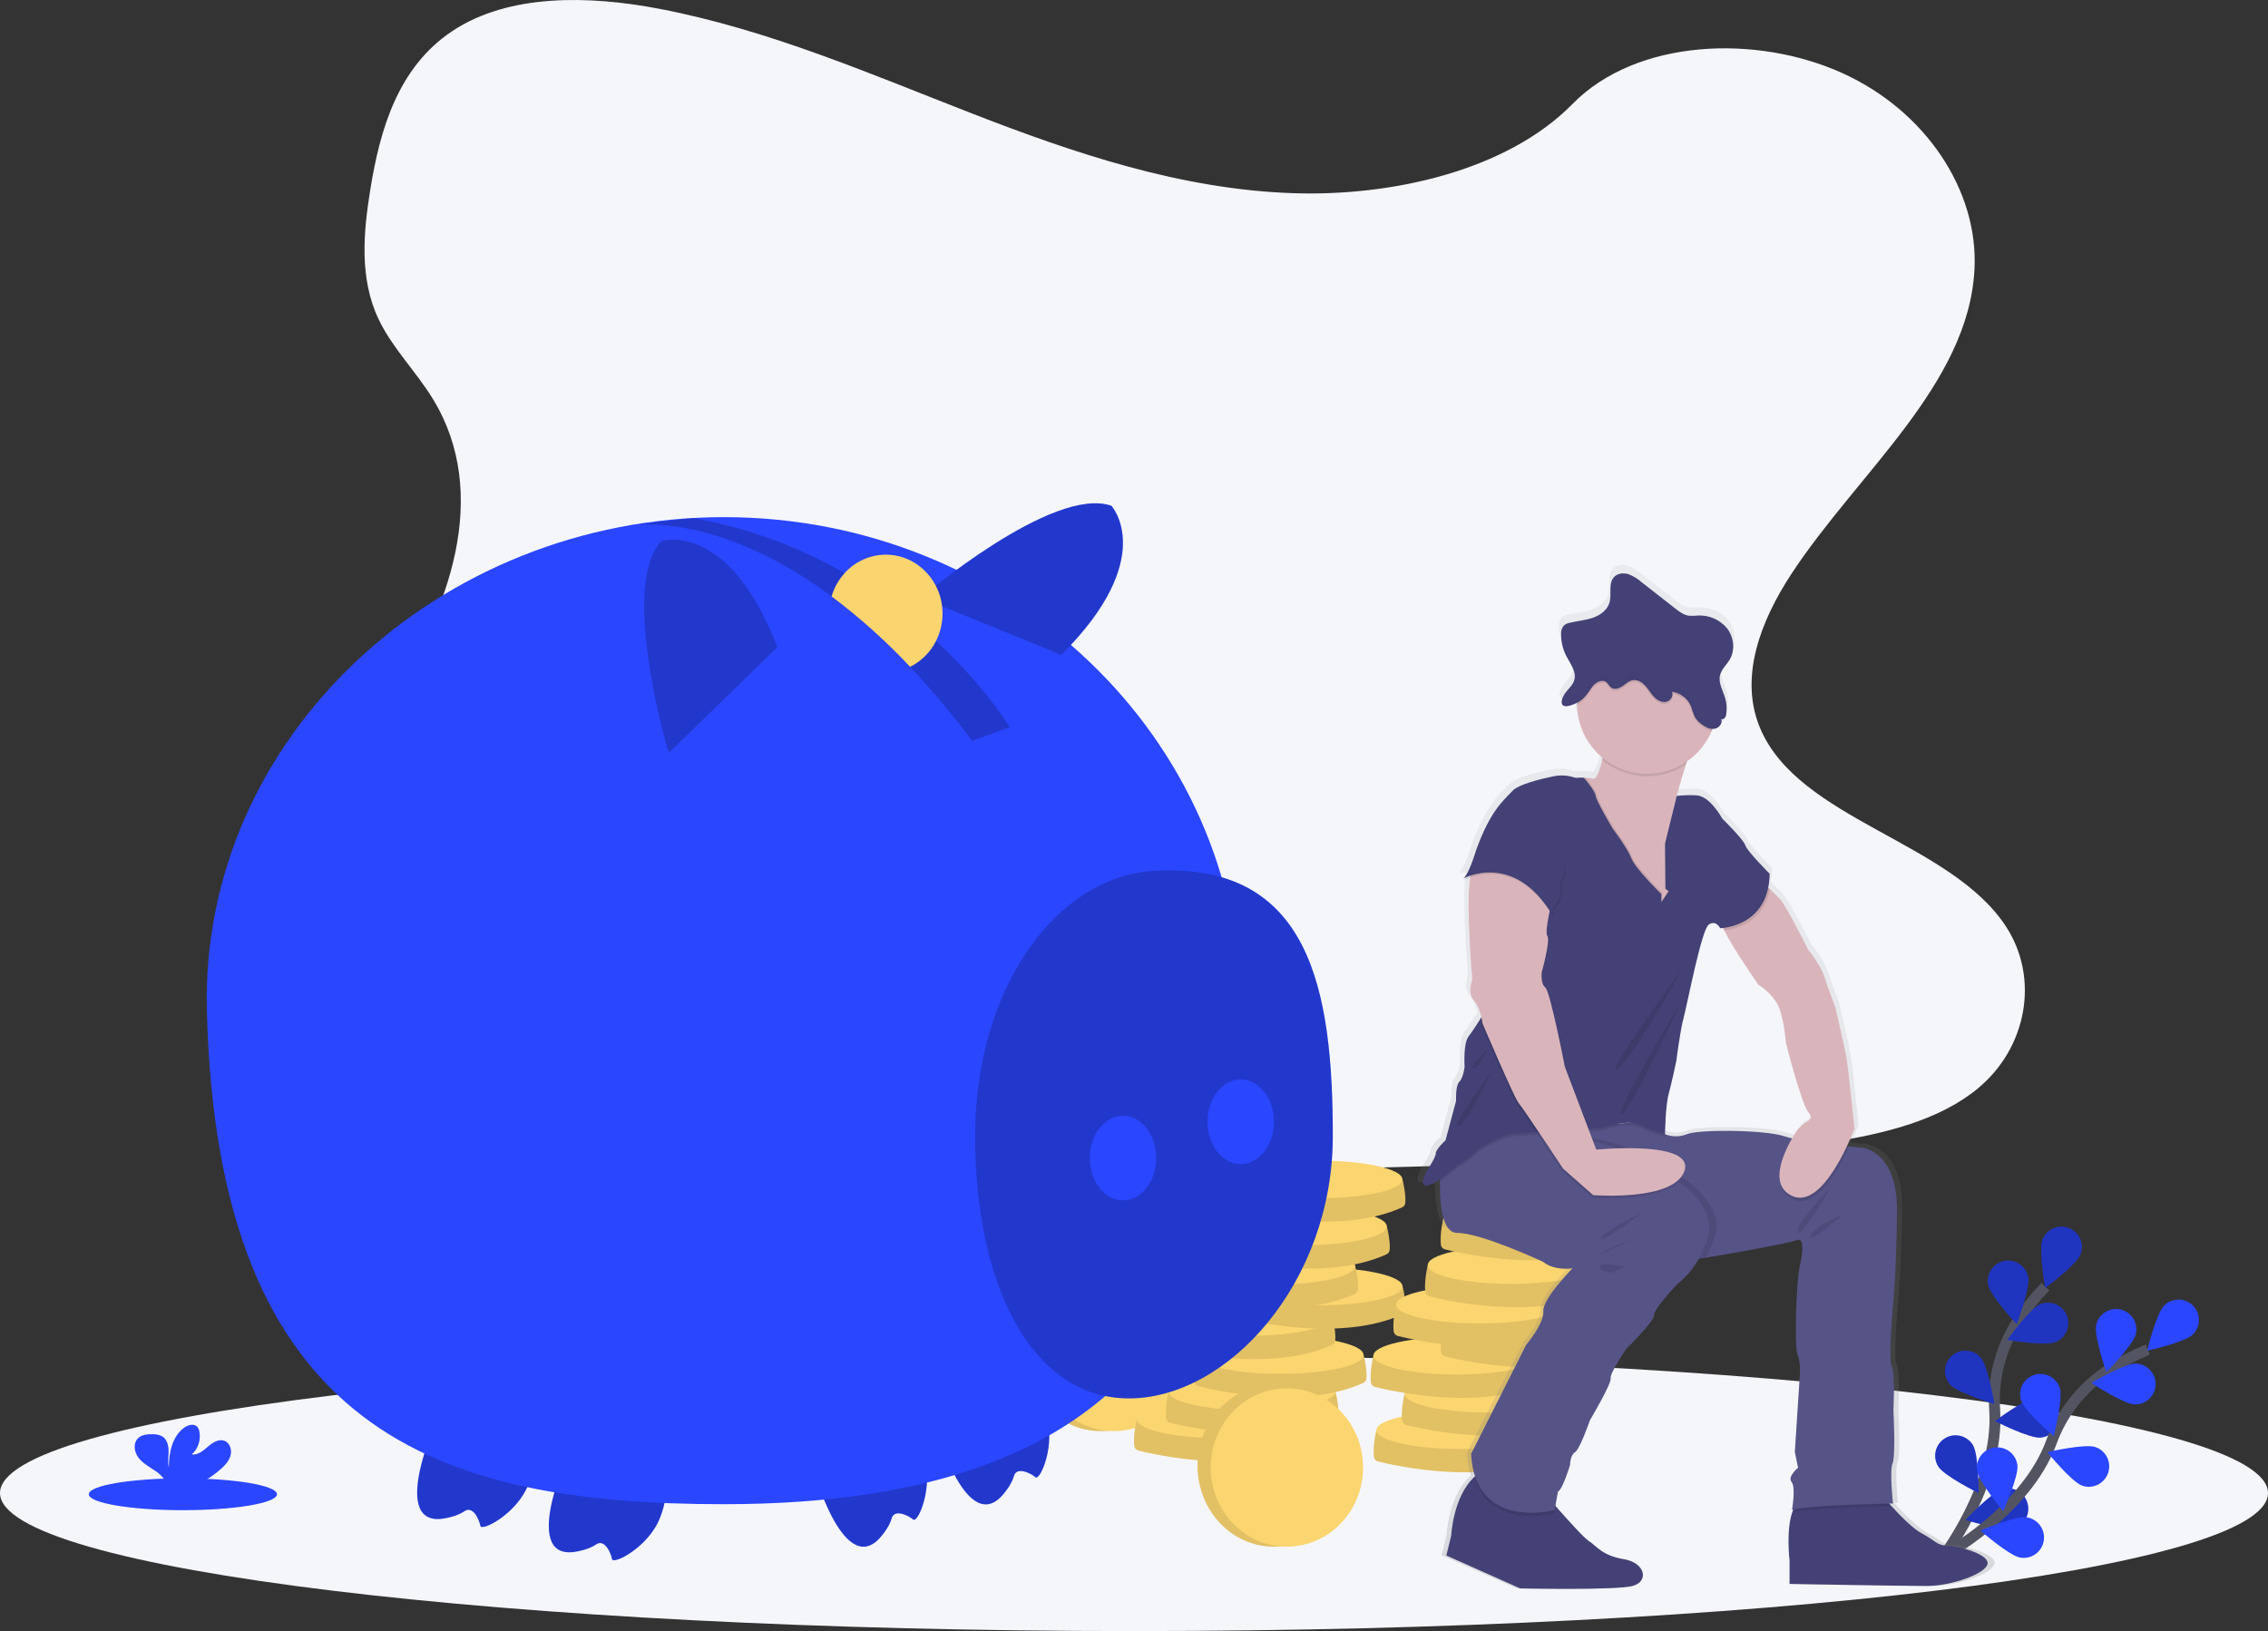 <svg width="310" height="223" viewBox="0 0 310 223" fill="none" xmlns="http://www.w3.org/2000/svg">
<rect x="0" y="0" width="310" height="223" fill="#333333" stroke="none"/>
<path d="M155 222.962C240.604 222.962 310 214.514 310 204.092C310 193.67 240.604 185.222 155 185.222C69.396 185.222 0 193.67 0 204.092C0 214.514 69.396 222.962 155 222.962Z" fill="#F5F6FA"/>
<path d="M265.215 213.341C265.215 213.341 273.299 203.038 272.646 192.816C272.344 188.53 273.439 184.262 275.765 180.652C276.883 178.947 278.154 177.348 279.564 175.875" stroke="#535461" stroke-width="1.493"/>
<path d="M279.19 169.431C278.62 170.862 279.554 176.045 279.554 176.045C279.554 176.045 283.793 172.929 284.363 171.498C284.932 170.068 284.236 168.446 282.808 167.876C281.38 167.305 279.761 168.001 279.19 169.431Z" fill="#2A46FF"/>
<path d="M271.757 175.648C272.055 177.159 275.651 181.002 275.651 181.002C275.651 181.002 277.519 176.078 277.221 174.567C277.029 173.589 276.33 172.789 275.388 172.467C274.446 172.146 273.405 172.352 272.656 173.008C271.907 173.664 271.564 174.67 271.757 175.648Z" fill="#2A46FF"/>
<path d="M266.549 189.266C267.567 190.42 272.608 191.919 272.608 191.919C272.608 191.919 271.74 186.725 270.721 185.571C270.062 184.824 269.055 184.486 268.08 184.685C267.105 184.883 266.309 185.587 265.993 186.533C265.677 187.478 265.889 188.52 266.549 189.266Z" fill="#2A46FF"/>
<path d="M264.924 200.459C265.734 201.769 270.45 204.1 270.45 204.1C270.45 204.1 270.47 198.833 269.66 197.523C269.137 196.675 268.201 196.171 267.206 196.202C266.212 196.232 265.309 196.792 264.838 197.671C264.367 198.549 264.4 199.612 264.924 200.459Z" fill="#2A46FF"/>
<path d="M280.972 183.449C279.55 184.037 274.365 183.162 274.365 183.162C274.365 183.162 277.426 178.88 278.848 178.292C280.27 177.705 281.898 178.383 282.484 179.807C283.071 181.231 282.394 182.862 280.972 183.449Z" fill="#2A46FF"/>
<path d="M278.907 196.515C277.374 196.65 272.688 194.261 272.688 194.261C272.688 194.261 276.888 191.092 278.42 190.958C279.412 190.87 280.375 191.319 280.947 192.135C281.518 192.952 281.611 194.012 281.19 194.916C280.769 195.819 279.899 196.429 278.907 196.515Z" fill="#2A46FF"/>
<path d="M275.159 208.939C273.672 209.331 268.65 207.77 268.65 207.77C268.65 207.77 272.255 203.936 273.743 203.544C275.23 203.152 276.753 204.042 277.144 205.532C277.536 207.022 276.647 208.547 275.159 208.939Z" fill="#2A46FF"/>
<path opacity="0.25" d="M279.19 169.431C278.62 170.862 279.554 176.045 279.554 176.045C279.554 176.045 283.793 172.929 284.363 171.498C284.932 170.068 284.236 168.446 282.808 167.876C281.38 167.305 279.761 168.001 279.19 169.431Z" fill="black"/>
<path opacity="0.25" d="M271.757 175.648C272.055 177.159 275.651 181.002 275.651 181.002C275.651 181.002 277.519 176.078 277.221 174.567C277.029 173.589 276.33 172.789 275.388 172.467C274.446 172.146 273.405 172.352 272.656 173.008C271.907 173.664 271.564 174.67 271.757 175.648Z" fill="black"/>
<path opacity="0.25" d="M266.549 189.266C267.567 190.42 272.608 191.919 272.608 191.919C272.608 191.919 271.74 186.725 270.721 185.571C270.062 184.824 269.055 184.486 268.08 184.685C267.105 184.883 266.309 185.587 265.993 186.533C265.677 187.478 265.889 188.52 266.549 189.266Z" fill="black"/>
<path opacity="0.25" d="M264.924 200.459C265.734 201.769 270.45 204.1 270.45 204.1C270.45 204.1 270.47 198.833 269.66 197.523C269.137 196.675 268.201 196.171 267.206 196.202C266.212 196.232 265.309 196.792 264.838 197.671C264.367 198.549 264.4 199.612 264.924 200.459Z" fill="black"/>
<path opacity="0.25" d="M280.972 183.449C279.55 184.037 274.365 183.162 274.365 183.162C274.365 183.162 277.426 178.88 278.848 178.292C280.27 177.705 281.898 178.383 282.484 179.807C283.071 181.231 282.394 182.862 280.972 183.449Z" fill="black"/>
<path opacity="0.25" d="M278.907 196.515C277.374 196.65 272.688 194.261 272.688 194.261C272.688 194.261 276.888 191.092 278.42 190.958C279.412 190.87 280.375 191.319 280.947 192.135C281.518 192.952 281.611 194.012 281.19 194.916C280.769 195.819 279.899 196.429 278.907 196.515Z" fill="black"/>
<path opacity="0.25" d="M275.159 208.939C273.672 209.331 268.65 207.77 268.65 207.77C268.65 207.77 272.255 203.936 273.743 203.544C275.23 203.152 276.753 204.042 277.144 205.532C277.536 207.022 276.647 208.547 275.159 208.939Z" fill="black"/>
<path d="M265.284 212.912C265.284 212.912 276.843 206.774 280.381 197.163C281.839 193.123 284.567 189.665 288.154 187.309C289.866 186.204 291.675 185.258 293.559 184.484" stroke="#535461" stroke-width="1.493"/>
<path d="M295.825 178.441C294.725 179.517 293.482 184.635 293.482 184.635C293.482 184.635 298.618 183.507 299.718 182.43C300.818 181.353 300.838 179.587 299.763 178.486C298.688 177.384 296.925 177.364 295.825 178.441Z" fill="#2A46FF"/>
<path d="M286.514 181.107C286.175 182.61 287.908 187.582 287.908 187.582C287.908 187.582 291.608 183.84 291.947 182.337C292.167 181.365 291.851 180.35 291.121 179.674C290.39 178.997 289.354 178.763 288.404 179.059C287.454 179.354 286.734 180.135 286.514 181.107Z" fill="#2A46FF"/>
<path d="M276.243 191.444C276.707 192.912 280.71 196.328 280.71 196.328C280.71 196.328 282.017 191.227 281.552 189.758C281.252 188.808 280.468 188.091 279.496 187.877C278.525 187.663 277.513 187.984 276.842 188.72C276.17 189.455 275.942 190.494 276.243 191.444Z" fill="#2A46FF"/>
<path d="M270.229 201.017C270.44 202.543 273.808 206.588 273.808 206.588C273.808 206.588 275.957 201.781 275.747 200.255C275.611 199.268 274.96 198.428 274.038 198.053C273.116 197.677 272.065 197.822 271.279 198.434C270.494 199.045 270.093 200.03 270.229 201.017Z" fill="#2A46FF"/>
<path d="M291.783 191.98C290.245 191.94 285.859 189.035 285.859 189.035C285.859 189.035 290.39 186.363 291.927 186.403C293.465 186.443 294.679 187.724 294.639 189.264C294.599 190.804 293.32 192.02 291.783 191.98Z" fill="#2A46FF"/>
<path d="M284.608 203.087C283.153 202.588 279.835 198.502 279.835 198.502C279.835 198.502 284.957 197.31 286.412 197.809C287.867 198.308 288.643 199.894 288.145 201.351C287.647 202.809 286.063 203.586 284.608 203.087V203.087Z" fill="#2A46FF"/>
<path d="M276.156 212.924C274.637 212.678 270.678 209.213 270.678 209.213C270.678 209.213 275.525 207.171 277.043 207.416C278.562 207.662 279.594 209.094 279.349 210.614C279.104 212.135 277.674 213.169 276.156 212.924Z" fill="#2A46FF"/>
<path d="M176.666 26.405C161.35 25.873 146.763 20.92 132.833 15.502C118.903 10.084 105.106 4.081 90.156 1.21C80.541 -0.637 69.545 -0.898 61.798 4.265C54.343 9.234 51.934 17.811 50.638 25.77C49.664 31.757 49.091 38.059 51.761 43.665C53.615 47.556 56.906 50.828 59.182 54.556C67.102 67.526 61.504 83.521 52.921 96.186C48.895 102.127 44.226 107.794 41.119 114.118C38.012 120.443 36.575 127.689 39.293 134.14C41.987 140.535 48.408 145.338 55.362 148.716C69.488 155.577 86.133 157.541 102.364 158.653C138.294 161.115 174.416 160.049 210.441 158.981C223.773 158.586 237.164 158.186 250.279 156.121C257.562 154.974 265.082 153.154 270.37 148.761C277.082 143.183 278.746 133.739 274.248 126.746C266.703 115.015 245.843 112.101 240.57 99.512C237.667 92.582 240.648 84.863 244.866 78.437C253.915 64.65 269.083 52.555 269.882 36.796C270.431 25.973 263.139 15.134 251.865 10.013C240.048 4.645 223.661 5.32 214.943 14.206C205.966 23.355 190.19 26.876 176.666 26.405Z" fill="#F5F6FA"/>
<path d="M150.442 195.628C156.194 195.628 160.856 190.671 160.856 184.557C160.856 178.442 156.194 173.485 150.442 173.485C144.691 173.485 140.029 178.442 140.029 184.557C140.029 190.671 144.691 195.628 150.442 195.628Z" fill="#FBD56F"/>
<path opacity="0.1" d="M150.442 195.628C156.194 195.628 160.856 190.671 160.856 184.557C160.856 178.442 156.194 173.485 150.442 173.485C144.691 173.485 140.029 178.442 140.029 184.557C140.029 190.671 144.691 195.628 150.442 195.628Z" fill="black"/>
<path d="M152.24 195.628C157.991 195.628 162.653 190.782 162.653 184.803C162.653 178.825 157.991 173.978 152.24 173.978C146.488 173.978 141.826 178.825 141.826 184.803C141.826 190.782 146.488 195.628 152.24 195.628Z" fill="#FBD56F"/>
<path d="M156.458 194.613L155.374 194.009C155.374 194.009 154.868 196.127 155.033 197.636C155.067 197.949 155.292 198.209 155.597 198.285C158.089 198.905 169.966 201.546 178.133 197.826C178.374 197.716 178.539 197.487 178.567 197.223C178.668 196.296 178.313 194.382 178.171 194.009C177.867 193.207 156.458 194.613 156.458 194.613Z" fill="#FBD56F"/>
<path opacity="0.1" d="M156.458 194.613L155.374 194.009C155.374 194.009 154.868 196.127 155.033 197.636C155.067 197.949 155.292 198.209 155.597 198.285C158.089 198.905 169.966 201.546 178.133 197.826C178.374 197.716 178.539 197.487 178.567 197.223C178.668 196.296 178.313 194.382 178.171 194.009C177.867 193.207 156.458 194.613 156.458 194.613Z" fill="black"/>
<path d="M166.773 196.582C173.068 196.582 178.171 195.43 178.171 194.009C178.171 192.588 173.068 191.436 166.773 191.436C160.478 191.436 155.374 192.588 155.374 194.009C155.374 195.43 160.478 196.582 166.773 196.582Z" fill="#FBD56F"/>
<path d="M160.812 190.816L159.729 190.212C159.729 190.212 159.223 192.33 159.388 193.839C159.422 194.152 159.647 194.412 159.952 194.488C162.444 195.108 174.321 197.749 182.488 194.029C182.729 193.919 182.894 193.69 182.922 193.426C183.022 192.499 182.668 190.585 182.526 190.212C182.222 189.41 160.812 190.816 160.812 190.816Z" fill="#FBD56F"/>
<path opacity="0.1" d="M160.812 190.816L159.729 190.212C159.729 190.212 159.223 192.33 159.388 193.839C159.422 194.152 159.647 194.412 159.952 194.488C162.444 195.108 174.321 197.749 182.488 194.029C182.729 193.919 182.894 193.69 182.922 193.426C183.022 192.499 182.668 190.585 182.526 190.212C182.222 189.41 160.812 190.816 160.812 190.816Z" fill="black"/>
<path d="M171.128 192.786C177.423 192.786 182.526 191.633 182.526 190.212C182.526 188.791 177.423 187.639 171.128 187.639C164.833 187.639 159.729 188.791 159.729 190.212C159.729 191.633 164.833 192.786 171.128 192.786Z" fill="#FBD56F"/>
<path d="M164.662 185.826L163.579 185.222C163.579 185.222 163.072 187.339 163.238 188.849C163.272 189.162 163.497 189.421 163.802 189.498C166.294 190.118 178.171 192.759 186.338 189.039C186.579 188.929 186.744 188.7 186.772 188.436C186.872 187.508 186.518 185.595 186.376 185.222C186.072 184.419 164.662 185.826 164.662 185.826Z" fill="#FBD56F"/>
<path opacity="0.1" d="M164.662 185.826L163.579 185.222C163.579 185.222 163.072 187.339 163.238 188.849C163.272 189.162 163.497 189.421 163.802 189.498C166.294 190.118 178.171 192.759 186.338 189.039C186.579 188.929 186.744 188.7 186.772 188.436C186.872 187.508 186.518 185.595 186.376 185.222C186.072 184.419 164.662 185.826 164.662 185.826Z" fill="black"/>
<path d="M174.978 187.795C181.273 187.795 186.376 186.643 186.376 185.222C186.376 183.8 181.273 182.648 174.978 182.648C168.682 182.648 163.579 183.8 163.579 185.222C163.579 186.643 168.682 187.795 174.978 187.795Z" fill="#FBD56F"/>
<path d="M160.399 180.631L159.316 180.027C159.316 180.027 158.809 182.145 158.975 183.654C159.008 183.967 159.233 184.227 159.539 184.303C162.031 184.923 173.907 187.564 182.075 183.844C182.316 183.734 182.481 183.505 182.509 183.241C182.609 182.314 182.254 180.4 182.113 180.027C181.808 179.224 160.399 180.631 160.399 180.631Z" fill="#FBD56F"/>
<path opacity="0.1" d="M160.399 180.631L159.316 180.027C159.316 180.027 158.809 182.145 158.975 183.654C159.008 183.967 159.233 184.227 159.539 184.303C162.031 184.923 173.907 187.564 182.075 183.844C182.316 183.734 182.481 183.505 182.509 183.241C182.609 182.314 182.254 180.4 182.113 180.027C181.808 179.224 160.399 180.631 160.399 180.631Z" fill="black"/>
<path d="M170.714 182.6C177.009 182.6 182.113 181.448 182.113 180.027C182.113 178.605 177.009 177.453 170.714 177.453C164.419 177.453 159.316 178.605 159.316 180.027C159.316 181.448 164.419 182.6 170.714 182.6Z" fill="#FBD56F"/>
<path d="M169.99 176.462L168.907 175.858C168.907 175.858 168.4 177.976 168.566 179.485C168.599 179.798 168.825 180.058 169.13 180.134C171.622 180.754 183.499 183.395 191.666 179.675C191.907 179.565 192.072 179.336 192.1 179.072C192.2 178.145 191.846 176.231 191.704 175.858C191.399 175.055 169.99 176.462 169.99 176.462Z" fill="#FBD56F"/>
<path opacity="0.1" d="M169.99 176.462L168.907 175.858C168.907 175.858 168.4 177.976 168.566 179.485C168.599 179.798 168.825 180.058 169.13 180.134C171.622 180.754 183.499 183.395 191.666 179.675C191.907 179.565 192.072 179.336 192.1 179.072C192.2 178.145 191.846 176.231 191.704 175.858C191.399 175.055 169.99 176.462 169.99 176.462Z" fill="black"/>
<path d="M180.306 178.431C186.601 178.431 191.704 177.279 191.704 175.858C191.704 174.436 186.601 173.284 180.306 173.284C174.01 173.284 168.907 174.436 168.907 175.858C168.907 177.279 174.01 178.431 180.306 178.431Z" fill="#FBD56F"/>
<path d="M163.51 173.66L162.427 173.056C162.427 173.056 161.92 175.173 162.086 176.683C162.119 176.996 162.344 177.255 162.65 177.332C165.142 177.952 177.018 180.593 185.186 176.873C185.427 176.763 185.592 176.534 185.62 176.27C185.72 175.342 185.365 173.429 185.224 173.056C184.919 172.253 163.51 173.66 163.51 173.66Z" fill="#FBD56F"/>
<path opacity="0.1" d="M163.51 173.66L162.427 173.056C162.427 173.056 161.92 175.173 162.086 176.683C162.119 176.996 162.344 177.255 162.65 177.332C165.142 177.952 177.018 180.593 185.186 176.873C185.427 176.763 185.592 176.534 185.62 176.27C185.72 175.342 185.365 173.429 185.224 173.056C184.919 172.253 163.51 173.66 163.51 173.66Z" fill="black"/>
<path d="M173.825 175.629C180.12 175.629 185.224 174.477 185.224 173.056C185.224 171.634 180.12 170.482 173.825 170.482C167.53 170.482 162.427 171.634 162.427 173.056C162.427 174.477 167.53 175.629 173.825 175.629Z" fill="#FBD56F"/>
<path d="M167.836 168.25L166.753 167.646C166.753 167.646 166.247 169.764 166.412 171.273C166.446 171.587 166.671 171.846 166.976 171.922C169.468 172.542 181.345 175.183 189.512 171.464C189.753 171.353 189.918 171.124 189.946 170.86C190.047 169.933 189.692 168.019 189.55 167.646C189.246 166.844 167.836 168.25 167.836 168.25Z" fill="#FBD56F"/>
<path opacity="0.1" d="M167.836 168.25L166.753 167.646C166.753 167.646 166.247 169.764 166.412 171.273C166.446 171.587 166.671 171.846 166.976 171.922C169.468 172.542 181.345 175.183 189.512 171.464C189.753 171.353 189.918 171.124 189.946 170.86C190.047 169.933 189.692 168.019 189.55 167.646C189.246 166.844 167.836 168.25 167.836 168.25Z" fill="black"/>
<path d="M178.152 170.22C184.447 170.22 189.55 169.067 189.55 167.646C189.55 166.225 184.447 165.073 178.152 165.073C171.856 165.073 166.753 166.225 166.753 167.646C166.753 169.067 171.856 170.22 178.152 170.22Z" fill="#FBD56F"/>
<path d="M169.971 161.829L168.887 161.225C168.887 161.225 168.381 163.343 168.546 164.852C168.58 165.166 168.805 165.425 169.11 165.502C171.602 166.121 183.479 168.762 191.646 165.043C191.887 164.932 192.052 164.703 192.081 164.439C192.181 163.512 191.826 161.598 191.685 161.225C191.38 160.423 169.971 161.829 169.971 161.829Z" fill="#FBD56F"/>
<path opacity="0.1" d="M169.971 161.829L168.887 161.225C168.887 161.225 168.381 163.343 168.546 164.852C168.58 165.166 168.805 165.425 169.11 165.502C171.602 166.121 183.479 168.762 191.646 165.043C191.887 164.932 192.052 164.703 192.081 164.439C192.181 163.512 191.826 161.598 191.685 161.225C191.38 160.423 169.971 161.829 169.971 161.829Z" fill="black"/>
<path d="M180.286 163.799C186.581 163.799 191.685 162.646 191.685 161.225C191.685 159.804 186.581 158.652 180.286 158.652C173.991 158.652 168.887 159.804 168.887 161.225C168.887 162.646 173.991 163.799 180.286 163.799Z" fill="#FBD56F"/>
<path d="M189.212 196.102L188.129 195.498C188.129 195.498 187.623 197.616 187.788 199.125C187.822 199.439 188.047 199.698 188.352 199.775C190.844 200.394 202.721 203.035 210.888 199.316C211.129 199.205 211.294 198.976 211.322 198.712C211.423 197.785 211.068 195.871 210.926 195.498C210.622 194.696 189.212 196.102 189.212 196.102Z" fill="#FBD56F"/>
<path opacity="0.1" d="M189.212 196.102L188.129 195.498C188.129 195.498 187.623 197.616 187.788 199.125C187.822 199.439 188.047 199.698 188.352 199.775C190.844 200.394 202.721 203.035 210.888 199.316C211.129 199.205 211.294 198.976 211.322 198.712C211.423 197.785 211.068 195.871 210.926 195.498C210.622 194.696 189.212 196.102 189.212 196.102Z" fill="black"/>
<path d="M199.528 198.072C205.823 198.072 210.926 196.92 210.926 195.498C210.926 194.077 205.823 192.925 199.528 192.925C193.233 192.925 188.129 194.077 188.129 195.498C188.129 196.92 193.233 198.072 199.528 198.072Z" fill="#FBD56F"/>
<path d="M193.062 191.112L191.979 190.508C191.979 190.508 191.472 192.626 191.638 194.135C191.672 194.448 191.897 194.708 192.202 194.784C194.694 195.404 206.571 198.045 214.738 194.325C214.979 194.215 215.144 193.986 215.172 193.722C215.273 192.795 214.918 190.881 214.776 190.508C214.472 189.705 193.062 191.112 193.062 191.112Z" fill="#FBD56F"/>
<path opacity="0.1" d="M193.062 191.112L191.979 190.508C191.979 190.508 191.472 192.626 191.638 194.135C191.672 194.448 191.897 194.708 192.202 194.784C194.694 195.404 206.571 198.045 214.738 194.325C214.979 194.215 215.144 193.986 215.172 193.722C215.273 192.795 214.918 190.881 214.776 190.508C214.472 189.705 193.062 191.112 193.062 191.112Z" fill="black"/>
<path d="M203.378 193.081C209.673 193.081 214.776 191.929 214.776 190.508C214.776 189.087 209.673 187.934 203.378 187.934C197.082 187.934 191.979 189.087 191.979 190.508C191.979 191.929 197.082 193.081 203.378 193.081Z" fill="#FBD56F"/>
<path d="M188.799 185.917L187.716 185.313C187.716 185.313 187.209 187.431 187.375 188.94C187.408 189.253 187.633 189.513 187.939 189.589C190.431 190.209 202.307 192.85 210.475 189.13C210.716 189.02 210.881 188.791 210.909 188.527C211.009 187.6 210.654 185.686 210.513 185.313C210.208 184.51 188.799 185.917 188.799 185.917Z" fill="#FBD56F"/>
<path opacity="0.1" d="M188.799 185.917L187.716 185.313C187.716 185.313 187.209 187.431 187.375 188.94C187.408 189.253 187.633 189.513 187.939 189.589C190.431 190.209 202.307 192.85 210.475 189.13C210.716 189.02 210.881 188.791 210.909 188.527C211.009 187.6 210.654 185.686 210.513 185.313C210.208 184.51 188.799 185.917 188.799 185.917Z" fill="black"/>
<path d="M199.114 187.886C205.409 187.886 210.513 186.734 210.513 185.313C210.513 183.892 205.409 182.739 199.114 182.739C192.819 182.739 187.716 183.892 187.716 185.313C187.716 186.734 192.819 187.886 199.114 187.886Z" fill="#FBD56F"/>
<path d="M198.39 181.748L197.307 181.144C197.307 181.144 196.8 183.262 196.966 184.771C196.999 185.084 197.225 185.344 197.53 185.42C200.022 186.04 211.899 188.681 220.066 184.961C220.307 184.851 220.472 184.622 220.5 184.358C220.6 183.431 220.246 181.517 220.104 181.144C219.8 180.341 198.39 181.748 198.39 181.748Z" fill="#FBD56F"/>
<path opacity="0.1" d="M198.39 181.748L197.307 181.144C197.307 181.144 196.8 183.262 196.966 184.771C196.999 185.084 197.225 185.344 197.53 185.42C200.022 186.04 211.899 188.681 220.066 184.961C220.307 184.851 220.472 184.622 220.5 184.358C220.6 183.431 220.246 181.517 220.104 181.144C219.8 180.341 198.39 181.748 198.39 181.748Z" fill="black"/>
<path d="M208.706 183.717C215.001 183.717 220.104 182.565 220.104 181.144C220.104 179.723 215.001 178.57 208.706 178.57C202.41 178.57 197.307 179.723 197.307 181.144C197.307 182.565 202.41 183.717 208.706 183.717Z" fill="#FBD56F"/>
<path d="M191.91 178.946L190.827 178.342C190.827 178.342 190.32 180.46 190.486 181.969C190.519 182.282 190.744 182.542 191.05 182.618C193.542 183.238 205.419 185.879 213.586 182.159C213.827 182.049 213.992 181.82 214.02 181.556C214.12 180.629 213.765 178.715 213.624 178.342C213.319 177.539 191.91 178.946 191.91 178.946Z" fill="#FBD56F"/>
<path opacity="0.1" d="M191.91 178.946L190.827 178.342C190.827 178.342 190.32 180.46 190.486 181.969C190.519 182.282 190.744 182.542 191.05 182.618C193.542 183.238 205.419 185.879 213.586 182.159C213.827 182.049 213.992 181.82 214.02 181.556C214.12 180.629 213.765 178.715 213.624 178.342C213.319 177.539 191.91 178.946 191.91 178.946Z" fill="black"/>
<path d="M202.225 180.915C208.52 180.915 213.624 179.763 213.624 178.342C213.624 176.921 208.52 175.768 202.225 175.768C195.93 175.768 190.827 176.921 190.827 178.342C190.827 179.763 195.93 180.915 202.225 180.915Z" fill="#FBD56F"/>
<path d="M196.236 173.536L195.153 172.932C195.153 172.932 194.647 175.05 194.812 176.559C194.846 176.873 195.071 177.132 195.376 177.209C197.868 177.828 209.745 180.469 217.912 176.75C218.153 176.64 218.318 176.41 218.346 176.147C218.447 175.219 218.092 173.305 217.95 172.932C217.646 172.13 196.236 173.536 196.236 173.536Z" fill="#FBD56F"/>
<path opacity="0.1" d="M196.236 173.536L195.153 172.932C195.153 172.932 194.647 175.05 194.812 176.559C194.846 176.873 195.071 177.132 195.376 177.209C197.868 177.828 209.745 180.469 217.912 176.75C218.153 176.64 218.318 176.41 218.346 176.147C218.447 175.219 218.092 173.305 217.95 172.932C217.646 172.13 196.236 173.536 196.236 173.536Z" fill="black"/>
<path d="M206.552 175.506C212.847 175.506 217.95 174.354 217.95 172.932C217.95 171.511 212.847 170.359 206.552 170.359C200.257 170.359 195.153 171.511 195.153 172.932C195.153 174.354 200.257 175.506 206.552 175.506Z" fill="#FBD56F"/>
<path d="M198.371 167.115L197.287 166.511C197.287 166.511 196.781 168.629 196.946 170.138C196.98 170.452 197.205 170.711 197.51 170.788C200.002 171.407 211.879 174.048 220.046 170.329C220.287 170.219 220.452 169.989 220.481 169.726C220.581 168.798 220.226 166.884 220.085 166.511C219.78 165.709 198.371 167.115 198.371 167.115Z" fill="#FBD56F"/>
<path opacity="0.1" d="M198.371 167.115L197.287 166.511C197.287 166.511 196.781 168.629 196.946 170.138C196.98 170.452 197.205 170.711 197.51 170.788C200.002 171.407 211.879 174.048 220.046 170.329C220.287 170.219 220.452 169.989 220.481 169.726C220.581 168.798 220.226 166.884 220.085 166.511C219.78 165.709 198.371 167.115 198.371 167.115Z" fill="black"/>
<path d="M208.686 169.085C214.981 169.085 220.085 167.933 220.085 166.511C220.085 165.09 214.981 163.938 208.686 163.938C202.391 163.938 197.287 165.09 197.287 166.511C197.287 167.933 202.391 169.085 208.686 169.085Z" fill="#FBD56F"/>
<path d="M267.075 211.249C265.488 211.193 265.431 210.577 263.391 209.513C262.24 208.912 260.491 207.168 259.188 205.765C259.083 205.652 258.982 205.542 258.884 205.435C259.229 205.428 259.425 205.424 259.425 205.424C259.425 205.424 258.915 200.944 259.368 199.88C259.821 198.815 259.481 192.487 259.481 192.487C259.481 192.487 259.765 187.67 259.255 186.55C258.745 185.43 259.425 178.261 259.425 178.261C259.425 178.261 259.878 174.005 259.991 165.324C260.105 156.643 255.005 156.363 255.005 156.363C255.005 156.363 254.325 156.31 253.292 156.212C253.193 156.202 253.088 156.192 252.983 156.182C253.651 154.78 254.041 153.731 254.041 153.731C254.041 153.731 253.191 145.61 252.965 144.21C252.738 142.809 251.378 137.041 251.378 137.041C251.378 137.041 250.415 134.577 249.848 132.84C249.281 131.104 247.581 129.088 247.581 129.088C247.581 129.088 244.521 123.039 243.671 122.143C243.277 121.728 242.724 121.203 242.245 120.761C242.158 120.681 242.076 120.605 241.995 120.532C242.123 119.901 242.191 119.259 242.198 118.615C242.198 118.615 239.025 115.479 238.798 114.694C238.571 113.91 235.568 110.998 235.568 110.998C235.568 110.998 233.868 107.862 231.942 107.806C231.031 107.754 230.118 107.782 229.213 107.889C229.608 106.422 230.076 104.885 230.497 103.566C230.543 103.419 230.589 103.276 230.635 103.135C232.174 102.092 233.383 100.628 234.116 98.918C234.156 98.826 234.192 98.735 234.229 98.643C234.249 98.643 234.269 98.647 234.29 98.646C234.37 98.645 234.449 98.638 234.528 98.625C235.162 98.516 235.699 97.798 235.407 97.232C235.445 97.297 235.516 97.336 235.592 97.334C235.803 97.327 236.061 97.02 236.11 96.751C236.119 96.704 236.124 96.657 236.131 96.61C236.14 96.551 236.15 96.493 236.156 96.434C236.163 96.379 236.167 96.324 236.172 96.268C236.177 96.211 236.181 96.154 236.184 96.097C236.187 96.043 236.188 95.99 236.189 95.936C236.19 95.874 236.19 95.813 236.189 95.751C236.188 95.701 236.187 95.652 236.185 95.603C236.182 95.528 236.175 95.453 236.168 95.378C236.166 95.347 236.165 95.316 236.162 95.286L236.161 95.29C236.128 94.984 236.067 94.682 235.978 94.387C235.665 93.346 235.008 92.314 235.261 91.257C235.264 91.245 235.269 91.235 235.272 91.224L235.273 91.226C235.483 90.406 236.192 89.81 236.626 89.077C236.667 89.007 236.703 88.935 236.739 88.863C236.746 88.849 236.753 88.837 236.76 88.823C236.786 88.769 236.808 88.713 236.831 88.657C236.846 88.621 236.862 88.586 236.875 88.55C236.894 88.501 236.909 88.451 236.925 88.402C236.939 88.357 236.955 88.312 236.967 88.266C236.98 88.222 236.989 88.178 237 88.134C237.013 88.08 237.025 88.027 237.035 87.973C237.043 87.934 237.048 87.895 237.054 87.856C237.064 87.795 237.073 87.734 237.079 87.672C237.083 87.639 237.085 87.605 237.088 87.572C237.093 87.503 237.097 87.434 237.099 87.365C237.1 87.338 237.1 87.31 237.1 87.282C237.1 87.207 237.098 87.131 237.094 87.056C237.093 87.033 237.092 87.011 237.09 86.988C237.084 86.907 237.076 86.827 237.066 86.747C237.064 86.736 237.064 86.724 237.062 86.712L237.061 86.716C236.965 86.012 236.685 85.346 236.25 84.785C235.244 83.586 233.732 82.931 232.171 83.018C231.745 83.066 231.316 83.074 230.888 83.042C230.177 82.938 229.575 82.485 229.008 82.047C227.426 80.827 225.844 79.606 224.262 78.385C223.733 77.925 223.125 77.563 222.468 77.317C221.797 77.112 220.993 77.183 220.496 77.673C219.608 78.552 220.173 80.063 219.816 81.254C219.507 82.286 218.512 82.985 217.482 83.334C216.452 83.682 215.35 83.759 214.292 84.011C213.977 84.062 213.682 84.198 213.439 84.404C213.165 84.737 213.031 85.164 213.068 85.594C213.061 86.649 213.314 87.689 213.804 88.623C214.005 89.003 214.247 89.388 214.46 89.777C214.477 89.81 214.494 89.842 214.512 89.874C214.535 89.919 214.559 89.963 214.582 90.008C214.619 90.081 214.654 90.154 214.687 90.228C214.702 90.259 214.715 90.291 214.728 90.323C214.75 90.374 214.772 90.426 214.792 90.478C214.804 90.512 214.817 90.545 214.828 90.578C214.85 90.639 214.869 90.701 214.886 90.762C214.999 91.125 215.01 91.511 214.917 91.879C214.754 92.481 214.285 92.945 213.871 93.415C213.533 93.783 213.293 94.229 213.172 94.713L213.17 94.724C213.146 94.837 213.142 94.953 213.157 95.067C213.159 95.081 213.16 95.095 213.163 95.109C213.169 95.134 213.176 95.159 213.184 95.184C213.191 95.202 213.198 95.219 213.206 95.236C213.215 95.256 213.225 95.275 213.236 95.294C213.256 95.325 213.28 95.354 213.308 95.379C213.321 95.39 213.334 95.4 213.348 95.409C213.371 95.426 213.395 95.441 213.42 95.453C213.436 95.461 213.452 95.468 213.469 95.475C213.506 95.489 213.545 95.499 213.585 95.507C213.596 95.509 213.605 95.512 213.617 95.514C213.678 95.522 213.739 95.524 213.799 95.522C213.817 95.521 213.836 95.519 213.854 95.517C213.913 95.513 213.971 95.506 214.029 95.495C214.05 95.492 214.07 95.488 214.092 95.484C214.176 95.466 214.264 95.445 214.36 95.415C214.678 95.319 214.988 95.196 215.286 95.049C215.285 95.083 215.283 95.116 215.283 95.151C215.283 95.209 215.283 95.271 215.289 95.33C215.305 96.428 215.512 97.515 215.901 98.542C216.508 100.143 217.528 101.554 218.856 102.632C218.839 102.728 218.821 102.826 218.802 102.923C218.529 104.266 217.957 105.614 217.605 105.509C217.26 105.432 216.908 105.394 216.554 105.394C216.447 105.391 216.344 105.389 216.245 105.389L216.245 105.388C215.925 105.351 215.602 105.351 215.282 105.388C215.139 105.398 214.995 105.378 214.86 105.33C213.945 105.041 212.971 104.987 212.029 105.171C210.07 105.573 207.089 106.309 206.272 107.19C205.025 108.534 203.212 109.822 201.172 115.423C201.172 115.423 200.152 118.839 199.359 119.287C199.533 119.196 199.713 119.115 199.897 119.045C199.791 119.23 199.646 119.389 199.472 119.511C199.759 119.364 200.058 119.239 200.364 119.138C199.745 122.787 200.662 133.225 200.662 133.225C200.662 133.225 199.925 135.025 200.889 136.089C201.461 136.721 201.772 137.707 201.931 138.405C201.886 138.475 201.84 138.548 201.792 138.622V138.624C201.282 139.415 200.6 140.448 200.152 141.017C199.359 142.025 199.585 145.218 199.585 145.218C199.585 145.218 199.415 146.73 198.849 147.29C198.282 147.85 198.395 149.922 198.395 149.922L196.922 155.355C196.922 155.355 195.562 156.587 195.562 157.147C195.562 157.707 194.485 159.275 194.485 159.275C194.485 159.275 192.842 161.964 194.485 161.571C195.084 161.396 195.646 161.113 196.144 160.736L196.144 160.776C196.141 160.875 196.139 160.975 196.138 161.076C196.091 164.004 196.41 168.124 198.565 168.124C201.908 168.124 210.522 172.101 210.522 172.101C212.278 173.445 214.658 172.997 214.658 172.997C214.658 172.997 210.465 177.197 210.578 178.933C210.692 180.67 208.198 183.526 208.198 183.526L200.492 198.591C200.535 199.641 200.721 200.68 201.044 201.679C201.008 201.711 200.97 201.742 200.934 201.775C197.973 204.484 197.715 209.849 197.715 209.849L197.035 212.593L207.348 217.129C207.348 217.129 220.722 217.409 223.045 216.793C225.368 216.177 224.858 213.601 221.798 213.097C218.738 212.593 218.002 211.249 216.982 210.633C216.294 210.217 213.85 207.531 212.334 205.829C212.311 205.802 212.29 205.779 212.267 205.753L212.618 203.8C213.298 203.464 214.318 200.104 214.318 200.104C214.318 200.104 214.318 198.759 214.998 198.367C215.678 197.975 217.095 193.943 217.095 193.943C217.095 193.943 220.155 188.846 219.985 188.174C219.815 187.502 222.195 184.086 222.195 184.086C222.195 184.086 226.218 180.165 226.048 179.465C225.878 178.765 229.278 175.181 229.278 175.181C230.507 174.242 231.531 173.061 232.287 171.711C232.593 171.661 232.922 171.609 233.269 171.551C237.718 170.82 245.112 169.5 245.938 169.132C247.071 168.628 246.845 170.868 246.391 172.773C245.938 174.677 245.598 183.806 246.108 184.982C246.618 186.158 246.391 188.062 246.391 188.062L245.711 198.311L246.165 200.496C246.165 200.496 244.635 201.728 245.258 202.456C245.881 203.184 245.315 206.32 245.315 206.32C245.368 206.3 245.432 206.281 245.503 206.262C245.448 206.385 245.396 206.511 245.35 206.644C244.472 209.152 244.975 213.265 244.975 213.265V216.513C244.975 216.513 260.671 216.793 264.128 216.793C267.585 216.793 272.344 215.113 272.628 213.769C272.911 212.425 268.661 211.305 267.075 211.249ZM222.43 152.944L221.402 153.031C221.743 152.981 222.086 152.952 222.43 152.944ZM228.699 109.956C228.843 109.308 229.018 108.611 229.211 107.896L228.699 109.956ZM230.638 154.515C229.658 154.903 228.566 154.905 227.585 154.518L227.578 154.515C227.578 154.515 227.635 150.594 228.088 148.97C228.542 147.346 229.165 144.378 229.165 144.378C229.165 144.378 229.675 140.289 230.185 138.441C230.695 136.593 232.678 126.288 233.698 125.616C234.718 124.943 235.285 126.12 235.285 126.12C235.285 126.12 235.437 126.117 235.693 126.088C235.74 126.196 235.795 126.31 235.855 126.431C237.064 128.879 240.611 133.904 240.611 133.904C241.664 134.555 242.555 135.436 243.218 136.481C244.181 138.105 244.465 141.913 244.465 141.913C244.465 141.913 246.618 150.37 247.638 151.546C248.148 152.134 247.921 152.485 247.568 152.688C246.845 153.084 246.231 153.652 245.779 154.342C245.634 154.573 245.481 154.826 245.325 155.096C244.935 155.006 244.586 154.912 244.295 154.814C241.518 153.88 232.168 153.843 230.638 154.515V154.515Z" fill="url(#paint0_linear_8_6003)"/>
<path d="M244.603 213.298V216.519C244.603 216.519 259.962 216.797 263.345 216.797C266.727 216.797 271.385 215.131 271.662 213.798C271.939 212.465 267.78 211.354 266.228 211.298C264.675 211.243 264.62 210.632 262.624 209.577C261.497 208.981 259.786 207.252 258.511 205.86C257.527 204.786 256.802 203.912 256.802 203.912C256.802 203.912 248.54 203.745 246.156 205.078C245.607 205.386 245.227 205.988 244.97 206.732C244.111 209.219 244.603 213.298 244.603 213.298Z" fill="#434175"/>
<path opacity="0.1" d="M244.97 206.732C246.702 206.129 256.844 205.895 258.511 205.86C257.527 204.786 256.802 203.912 256.802 203.912C256.802 203.912 248.54 203.745 246.155 205.078C245.607 205.386 245.227 205.988 244.97 206.732Z" fill="black"/>
<path d="M200.41 155.372C200.41 155.372 200.731 155.567 201.306 155.915C201.411 155.977 201.523 156.046 201.642 156.118C202.007 156.339 202.445 156.602 202.945 156.904C209.914 161.111 228.924 172.513 229.964 172.422C230.237 172.399 231.057 172.276 232.188 172.091C232.487 172.043 232.809 171.99 233.148 171.933C237.502 171.208 244.737 169.899 245.546 169.534C246.654 169.035 246.433 171.256 245.989 173.144C245.546 175.033 245.213 184.085 245.712 185.252C246.211 186.418 245.989 188.306 245.989 188.306L245.324 198.469L245.767 200.635C245.767 200.635 244.27 201.857 244.88 202.579C245.49 203.301 244.936 206.411 244.936 206.411C246.71 205.745 258.742 205.523 258.742 205.523C258.742 205.523 258.243 201.08 258.687 200.024C259.13 198.969 258.798 192.694 258.798 192.694C258.798 192.694 259.075 187.917 258.576 186.807C258.077 185.696 258.742 178.587 258.742 178.587C258.742 178.587 259.186 174.366 259.297 165.758C259.408 157.15 254.417 156.872 254.417 156.872C254.417 156.872 253.752 156.82 252.742 156.722C250.765 156.532 247.472 156.169 245.272 155.69C244.821 155.597 244.375 155.479 243.938 155.336C241.221 154.409 232.071 154.373 230.574 155.039C229.616 155.425 228.546 155.426 227.587 155.043L227.58 155.039L226.416 153.151L215.294 154.101L214.115 154.202L203.166 155.137L202.413 155.201L200.41 155.372Z" fill="#565387"/>
<path opacity="0.1" d="M244.991 163.892C248.222 165.469 251.304 159.878 252.742 156.722C250.765 156.532 247.472 156.169 245.272 155.69C243.824 158.123 241.894 162.38 244.991 163.892Z" fill="black"/>
<path d="M235.288 126.104C235.355 126.486 235.487 126.854 235.679 127.191C236.862 129.618 240.333 134.602 240.333 134.602C241.366 135.249 242.238 136.122 242.884 137.156C243.827 138.767 244.104 142.543 244.104 142.543C244.104 142.543 246.211 150.929 247.209 152.096C247.708 152.679 247.486 153.027 247.14 153.228C246.431 153.622 245.83 154.186 245.39 154.868C243.936 157.21 241.615 161.854 244.88 163.448C249.316 165.614 253.475 154.262 253.475 154.262C253.475 154.262 252.643 146.209 252.421 144.82C252.199 143.432 250.869 137.712 250.869 137.712C250.869 137.712 249.926 135.268 249.371 133.546C248.817 131.825 247.154 129.825 247.154 129.825C247.154 129.825 244.159 123.827 243.328 122.939C242.942 122.527 242.4 122.007 241.931 121.568C241.389 121.06 240.943 120.662 240.943 120.662C240.943 120.662 235.232 124.771 235.288 126.104Z" fill="#D9B5BB"/>
<path d="M197.693 212.631L207.785 217.13C207.785 217.13 220.871 217.408 223.144 216.797C225.418 216.186 224.919 213.631 221.924 213.131C218.93 212.631 218.209 211.298 217.211 210.688C216.538 210.275 214.147 207.612 212.663 205.924C211.949 205.111 211.445 204.523 211.445 204.523C211.445 204.523 209.504 199.358 204.125 200.524C203.144 200.737 202.239 201.214 201.508 201.904C198.61 204.591 198.359 209.91 198.359 209.91L197.693 212.631Z" fill="#434175"/>
<path opacity="0.1" d="M201.642 156.118C202.007 156.339 202.445 156.602 202.945 156.904C209.914 161.111 228.924 172.513 229.964 172.422C230.237 172.399 231.057 172.276 232.188 172.091C232.487 172.043 232.809 171.99 233.148 171.933C233.162 171.911 233.174 171.89 233.186 171.869C233.744 170.892 234.171 169.846 234.456 168.757C235.62 164.314 229.854 160.926 229.854 160.926L228.634 159.977C227.247 157.638 217.267 155.428 217.267 155.428L215.98 154.563L215.294 154.101L215.113 153.98L213.552 152.929L205.733 153.484L203.411 154.979L203.166 155.137L202.304 155.692L201.642 156.118Z" fill="black"/>
<path opacity="0.1" d="M201.508 201.904C203.631 209.257 212.498 206.856 212.498 206.856L212.663 205.924C211.949 205.111 211.445 204.523 211.445 204.523C211.445 204.523 209.504 199.358 204.125 200.524C203.144 200.737 202.239 201.214 201.508 201.904Z" fill="black"/>
<path d="M199.19 168.535C202.462 168.535 210.89 172.478 210.89 172.478C212.609 173.811 214.938 173.367 214.938 173.367C214.938 173.367 210.835 177.532 210.945 179.253C211.056 180.975 208.617 183.808 208.617 183.808L201.076 198.747C201.63 209.355 212.498 206.411 212.498 206.411L212.942 203.912C213.607 203.579 214.605 200.247 214.605 200.247C214.605 200.247 214.605 198.914 215.27 198.525C215.936 198.136 217.322 194.137 217.322 194.137C217.322 194.137 220.316 189.084 220.15 188.417C219.984 187.751 222.312 184.363 222.312 184.363C222.312 184.363 226.249 180.475 226.083 179.781C225.917 179.087 229.244 175.533 229.244 175.533C230.449 174.598 231.45 173.427 232.188 172.091C232.746 171.115 233.173 170.068 233.458 168.979C234.396 165.401 230.838 162.507 229.418 161.517C229.074 161.277 228.855 161.148 228.855 161.148L227.636 160.199C227.006 159.135 224.597 158.098 222.158 157.284C220.4 156.696 218.624 156.224 217.49 155.941C216.739 155.755 216.269 155.65 216.269 155.65L214.982 154.785L214.53 154.481L214.115 154.202L212.554 153.151L209.075 153.398L204.735 153.706L202.413 155.201L201.306 155.915L196.972 158.705C196.972 158.705 196.858 159.773 196.822 161.207C196.819 161.318 196.817 161.43 196.815 161.546C196.769 164.449 197.081 168.535 199.19 168.535Z" fill="#565387"/>
<path d="M215.88 106.333L217.045 110.498C217.045 110.498 219.097 117.663 219.318 118.163C219.54 118.662 224.919 123.716 225.14 123.827C225.362 123.938 228.291 125.605 228.291 125.605C228.291 125.605 228.523 116.441 228.301 113.775C228.282 113.189 228.33 112.604 228.445 112.029C228.799 109.94 229.694 106.876 230.436 104.517C231.057 102.54 231.572 101.057 231.572 101.057C231.572 101.057 218.597 100.502 219.041 101.779C219.209 102.262 219.154 103.07 218.992 103.879C218.725 105.211 218.166 106.547 217.821 106.444C217.484 106.368 217.139 106.329 216.793 106.33C216.314 106.315 215.88 106.333 215.88 106.333Z" fill="#D9B5BB"/>
<path opacity="0.1" d="M218.992 103.879C222.247 106.601 226.899 106.86 230.436 104.517C231.057 102.54 231.572 101.057 231.572 101.057C231.572 101.057 218.597 100.502 219.041 101.779C219.208 102.262 219.154 103.07 218.992 103.879Z" fill="black"/>
<path d="M234.734 96.172C234.735 97.191 234.573 98.204 234.255 99.171C234.174 99.421 234.082 99.667 233.977 99.907C232.449 103.533 228.868 105.858 224.939 105.776C221.011 105.694 217.53 103.221 216.154 99.535C215.773 98.516 215.57 97.438 215.555 96.35C215.549 96.291 215.549 96.23 215.549 96.172C215.549 90.866 219.844 86.564 225.142 86.564C230.439 86.564 234.734 90.866 234.734 96.172Z" fill="#D9B5BB"/>
<path opacity="0.1" d="M215.88 106.333L217.045 110.498C217.045 110.498 219.097 117.663 219.318 118.163C219.54 118.662 224.919 123.716 225.14 123.827C225.362 123.938 228.291 125.605 228.291 125.605C228.291 125.605 228.523 116.441 228.301 113.775C228.282 113.189 228.33 112.604 228.445 112.029L227.691 115.108L227.747 121.273L228.19 121.606L227.192 123.105V121.995C227.192 121.995 223.643 118.551 223.089 117.107C222.534 115.663 220.538 113.049 220.538 113.049C220.538 113.049 218.265 109.221 218.209 108.555C218.166 108.035 217.211 106.833 216.793 106.33C216.314 106.315 215.88 106.333 215.88 106.333Z" fill="black"/>
<path opacity="0.1" d="M235.288 126.104C235.355 126.486 235.487 126.854 235.679 127.191C236.891 127.066 241.022 126.294 241.931 121.568C241.389 121.06 240.943 120.662 240.943 120.662C240.943 120.662 235.232 124.771 235.288 126.104Z" fill="black"/>
<path opacity="0.1" d="M196.815 161.546C197.934 160.753 198.999 159.671 199.634 159.371C200.577 158.927 202.018 157.483 202.018 157.483C202.018 157.483 202.384 157.234 202.945 156.904C203.974 156.3 205.661 155.425 206.953 155.317C208.111 155.22 211.957 154.974 214.982 154.785C217.171 154.647 218.93 154.539 218.93 154.539C218.93 154.539 222.534 153.262 224.087 154.095C225.199 154.653 226.371 155.082 227.58 155.372C227.58 155.372 227.581 155.251 227.587 155.043L227.58 155.039L226.416 153.151L214.115 154.202L212.553 153.151L204.735 153.706L202.413 155.201L200.41 155.372C200.41 155.372 200.731 155.567 201.306 155.915L196.972 158.705C196.972 158.705 196.839 159.945 196.815 161.546Z" fill="black"/>
<path d="M195.198 162.037C195.785 161.862 196.335 161.581 196.822 161.208V161.207C197.938 160.415 199 159.337 199.634 159.038C200.577 158.594 202.018 157.15 202.018 157.15C202.018 157.15 204.957 155.15 206.953 154.984C207.498 154.938 208.636 154.859 210.003 154.77C211.402 154.677 213.04 154.573 214.53 154.481C215.388 154.426 216.196 154.375 216.88 154.333C218.104 154.257 218.93 154.206 218.93 154.206C218.93 154.206 222.534 152.929 224.087 153.762C225.199 154.32 226.371 154.748 227.58 155.039C227.58 155.039 227.636 151.152 228.079 149.541C228.523 147.931 229.133 144.987 229.133 144.987C229.133 144.987 229.632 140.933 230.131 139.1C230.63 137.267 232.57 127.048 233.569 126.382C234.567 125.716 235.121 126.882 235.121 126.882C235.121 126.882 241.775 126.771 241.886 119.44C241.886 119.44 238.781 116.33 238.559 115.552C238.337 114.775 235.398 111.887 235.398 111.887C235.398 111.887 233.735 108.777 231.85 108.721C230.959 108.67 230.065 108.697 229.179 108.803L227.58 115.33L227.636 121.495L228.079 121.828L227.081 123.328V122.217C227.081 122.217 223.532 118.773 222.978 117.329C222.423 115.886 220.427 113.271 220.427 113.271C220.427 113.271 218.154 109.443 218.098 108.777C218.043 108.11 216.49 106.324 216.49 106.324C216.177 106.287 215.861 106.287 215.548 106.324C215.408 106.334 215.267 106.314 215.135 106.266C214.24 105.98 213.287 105.926 212.365 106.109C210.448 106.507 207.531 107.237 206.731 108.11C205.512 109.443 203.737 110.721 201.741 116.274L212.498 120.162L211.578 121.915L203.016 138.211C203.016 138.211 202.732 138.675 202.348 139.28V139.281C201.849 140.066 201.181 141.091 200.743 141.655C199.967 142.654 200.188 145.82 200.188 145.82C200.188 145.82 200.022 147.32 199.468 147.875C198.913 148.43 199.024 150.485 199.024 150.485L197.582 155.872C197.582 155.872 196.252 157.094 196.252 157.65C196.252 158.205 195.198 159.76 195.198 159.76C195.198 159.76 193.59 162.426 195.198 162.037Z" fill="#434175"/>
<path opacity="0.1" d="M251.978 166.036C251.978 166.036 248.484 167.202 247.542 168.868C246.599 170.534 251.978 166.036 251.978 166.036Z" fill="black"/>
<path opacity="0.1" d="M250.203 162.37C250.092 162.537 245.419 167.234 245.712 168.368C246.005 169.502 250.203 162.37 250.203 162.37Z" fill="black"/>
<path opacity="0.1" d="M224.53 165.702C224.53 165.702 219.318 168.164 218.875 169.238C218.431 170.312 224.53 165.702 224.53 165.702Z" fill="black"/>
<path opacity="0.1" d="M224.198 168.868C224.198 168.868 219.494 170.867 218.852 171.367C218.209 171.867 224.198 168.868 224.198 168.868Z" fill="black"/>
<path opacity="0.1" d="M222.035 173.144C222.035 173.144 219.952 174.699 218.803 173.478C217.655 172.256 222.035 173.144 222.035 173.144Z" fill="black"/>
<path opacity="0.1" d="M229.854 132.602C229.743 132.769 222.812 145.265 220.982 146.209C219.152 147.153 229.854 132.602 229.854 132.602Z" fill="black"/>
<path opacity="0.1" d="M229.521 137.323C229.521 137.601 222.756 152.096 221.647 152.262C220.538 152.429 229.521 137.323 229.521 137.323Z" fill="black"/>
<path opacity="0.1" d="M203.793 146.653C203.793 146.653 200.526 153.641 199.246 154.04C197.966 154.438 203.793 146.653 203.793 146.653Z" fill="black"/>
<path opacity="0.1" d="M203.238 143.543C203.238 143.543 202.112 145.987 201.427 145.987C200.743 145.987 203.238 143.543 203.238 143.543Z" fill="black"/>
<path opacity="0.1" d="M234.734 96.172C234.735 97.191 234.573 98.204 234.254 99.171C234.174 99.421 234.082 99.667 233.977 99.907C233.485 99.833 233.021 99.629 232.632 99.316C232.221 99.036 231.877 98.668 231.626 98.238C231.437 97.78 231.273 97.312 231.135 96.836C230.685 95.741 229.678 94.977 228.504 94.839C228.822 95.383 228.315 96.13 227.691 96.228C227.067 96.322 226.46 95.95 226.03 95.486C225.601 95.022 225.29 94.458 224.863 93.995C224.433 93.531 223.826 93.159 223.202 93.253C222.65 93.336 222.223 93.759 221.76 94.072C221.3 94.386 220.654 94.597 220.207 94.261C219.958 94.075 219.836 93.759 219.597 93.556C218.985 93.042 218.031 93.573 217.579 94.236C216.883 95.264 216.459 95.886 215.555 96.35C215.549 96.291 215.549 96.23 215.549 96.172C215.549 90.866 219.844 86.564 225.142 86.564C230.439 86.564 234.734 90.866 234.734 96.172Z" fill="black"/>
<path d="M217.58 93.958C218.031 93.294 218.984 92.763 219.599 93.279C219.837 93.48 219.959 93.797 220.207 93.984C220.653 94.321 221.3 94.11 221.761 93.795C222.222 93.48 222.65 93.059 223.202 92.975C223.826 92.88 224.434 93.253 224.862 93.717C225.291 94.181 225.602 94.744 226.03 95.208C226.459 95.672 227.067 96.045 227.691 95.949C228.315 95.853 228.824 95.106 228.503 94.561C229.677 94.7 230.683 95.464 231.134 96.558C231.272 97.034 231.436 97.502 231.625 97.96C231.876 98.39 232.221 98.758 232.633 99.037C233.142 99.41 233.758 99.725 234.38 99.617C235.001 99.509 235.527 98.795 235.239 98.234C235.437 98.536 235.864 98.115 235.928 97.759C236.069 96.978 236.025 96.175 235.8 95.415C235.493 94.382 234.851 93.359 235.098 92.311C235.294 91.481 236.002 90.885 236.432 90.149C237.194 88.844 236.992 87.087 236.065 85.893C235.088 84.707 233.607 84.057 232.074 84.141C231.658 84.189 231.237 84.197 230.819 84.165C230.123 84.061 229.534 83.612 228.98 83.179L224.335 79.547C223.818 79.091 223.224 78.732 222.58 78.488C221.923 78.284 221.136 78.354 220.651 78.841C219.781 79.712 220.334 81.211 219.985 82.392C219.682 83.415 218.709 84.108 217.701 84.454C216.693 84.799 215.615 84.875 214.58 85.126C214.271 85.177 213.982 85.311 213.744 85.515C213.476 85.847 213.346 86.27 213.381 86.696C213.375 87.741 213.622 88.772 214.102 89.699C214.64 90.735 215.493 91.8 215.191 92.928C215.031 93.525 214.572 93.985 214.167 94.451C213.289 95.462 212.993 96.956 214.645 96.434C216.236 95.932 216.682 95.28 217.58 93.958Z" fill="#434175"/>
<g opacity="0.1">
<path opacity="0.1" d="M235.929 96.664C235.865 97.02 235.438 97.441 235.24 97.139C235.528 97.7 235.002 98.414 234.381 98.522C233.759 98.63 233.143 98.315 232.634 97.942C232.222 97.663 231.877 97.295 231.626 96.865C231.437 96.407 231.273 95.939 231.135 95.463C230.684 94.369 229.678 93.605 228.504 93.466C228.825 94.011 228.316 94.758 227.692 94.854C227.068 94.95 226.46 94.578 226.031 94.114C225.603 93.649 225.292 93.086 224.863 92.622C224.435 92.158 223.827 91.785 223.203 91.88C222.651 91.965 222.223 92.385 221.762 92.7C221.301 93.015 220.654 93.226 220.208 92.889C219.96 92.702 219.838 92.385 219.6 92.184C218.985 91.668 218.032 92.199 217.581 92.863C216.683 94.185 216.237 94.837 214.646 95.339C214.124 95.504 213.797 95.467 213.621 95.308C213.272 96.111 213.431 96.818 214.646 96.434C216.237 95.932 216.683 95.28 217.581 93.958C218.032 93.294 218.985 92.763 219.6 93.279C219.838 93.48 219.96 93.797 220.208 93.984C220.654 94.321 221.301 94.11 221.762 93.795C222.223 93.48 222.651 93.059 223.203 92.975C223.827 92.88 224.435 93.253 224.863 93.717C225.292 94.181 225.603 94.744 226.031 95.208C226.46 95.672 227.068 96.045 227.692 95.949C228.316 95.853 228.825 95.106 228.504 94.561C229.678 94.7 230.684 95.464 231.135 96.558C231.273 97.034 231.437 97.502 231.626 97.96C231.877 98.39 232.222 98.758 232.634 99.037C233.143 99.41 233.759 99.725 234.381 99.617C235.002 99.509 235.528 98.795 235.24 98.234C235.438 98.536 235.865 98.115 235.929 97.759C236.015 97.279 236.032 96.79 235.979 96.306C235.966 96.426 235.951 96.545 235.929 96.664Z" fill="black"/>
<path opacity="0.1" d="M215.178 91.875C215.182 91.861 215.188 91.847 215.192 91.833C215.494 90.705 214.641 89.64 214.103 88.604C213.726 87.874 213.492 87.077 213.414 86.258C213.393 86.403 213.383 86.549 213.382 86.696C213.376 87.741 213.623 88.772 214.103 89.699C214.471 90.407 214.985 91.129 215.178 91.875Z" fill="black"/>
<path opacity="0.1" d="M236.433 89.054C236.003 89.79 235.295 90.386 235.099 91.216C235.023 91.567 235.027 91.93 235.109 92.28C235.316 91.467 236.009 90.876 236.433 90.149C236.833 89.438 236.984 88.612 236.86 87.805C236.8 88.245 236.655 88.669 236.433 89.054Z" fill="black"/>
</g>
<path opacity="0.1" d="M202.348 139.28V139.281C202.421 139.588 202.478 139.898 202.517 140.211C202.517 140.211 206.898 150.485 207.452 151.096C207.623 151.284 208.266 152.208 209.075 153.398C209.367 153.827 209.681 154.293 210.003 154.77C211.68 157.263 213.552 160.093 213.552 160.093L217.655 163.703C217.655 163.703 226.581 164.418 229.418 161.517C229.074 161.277 228.855 161.148 228.855 161.148L227.636 160.199C227.006 159.135 224.597 158.098 222.158 157.284C219.912 157.301 218.074 157.483 218.074 157.483L217.49 155.941L216.88 154.333L213.778 146.153C213.778 146.153 211.777 135.823 211.112 135.324C210.446 134.824 210.613 133.269 210.613 133.269C210.613 133.269 211.833 128.881 211.389 128.27C210.946 127.659 212.11 123.161 212.11 123.161C211.994 122.722 211.815 122.302 211.578 121.915L203.016 138.211C203.016 138.211 202.732 138.675 202.348 139.28Z" fill="black"/>
<path d="M212.221 122.828C212.221 122.828 211.056 127.326 211.5 127.937C211.944 128.548 210.724 132.935 210.724 132.935C210.724 132.935 210.557 134.49 211.223 134.99C211.888 135.49 213.889 145.82 213.889 145.82L218.185 157.15C218.185 157.15 231.628 155.817 230.242 160.038C228.855 164.258 217.766 163.37 217.766 163.37L213.662 159.76C213.662 159.76 208.118 151.374 207.563 150.763C207.009 150.152 202.628 139.878 202.628 139.878C202.628 139.878 202.406 137.823 201.464 136.768C200.521 135.712 201.242 133.928 201.242 133.928C201.242 133.928 200.078 120.495 201.297 118.885C202.517 117.274 210.945 117.996 212.221 122.828Z" fill="#D9B5BB"/>
<path opacity="0.1" d="M205.345 114.386L201.852 116.496C201.852 116.496 200.854 119.884 200.078 120.328C200.078 120.328 207.064 116.441 212.332 125.382C212.332 125.382 212.165 124.216 212.886 123.661C213.607 123.105 213.441 120.717 213.441 120.717C213.633 120.34 213.799 119.95 213.94 119.551C214.439 118.329 211.833 111.331 205.345 114.386Z" fill="black"/>
<path d="M205.234 114.164L201.741 116.274C201.741 116.274 200.743 119.662 199.967 120.106C199.967 120.106 206.953 116.219 212.221 125.16C212.221 125.16 212.054 123.994 212.775 123.439C213.496 122.883 213.33 120.495 213.33 120.495C213.522 120.118 213.688 119.728 213.829 119.329C214.328 118.107 211.722 111.109 205.234 114.164Z" fill="#434175"/>
<path d="M174.099 211.424C179.85 211.424 184.513 206.467 184.513 200.353C184.513 194.238 179.85 189.281 174.099 189.281C168.347 189.281 163.685 194.238 163.685 200.353C163.685 206.467 168.347 211.424 174.099 211.424Z" fill="#FBD56F"/>
<path opacity="0.1" d="M174.099 211.424C179.85 211.424 184.513 206.467 184.513 200.353C184.513 194.238 179.85 189.281 174.099 189.281C168.347 189.281 163.685 194.238 163.685 200.353C163.685 206.467 168.347 211.424 174.099 211.424Z" fill="black"/>
<path d="M175.896 211.424C181.647 211.424 186.31 206.578 186.31 200.599C186.31 194.621 181.647 189.774 175.896 189.774C170.145 189.774 165.482 194.621 165.482 200.599C165.482 206.578 170.145 211.424 175.896 211.424Z" fill="#FBD56F"/>
<path d="M24.995 206.437C32.098 206.437 37.857 205.462 37.857 204.259C37.857 203.057 32.098 202.082 24.995 202.082C17.892 202.082 12.133 203.057 12.133 204.259C12.133 205.462 17.892 206.437 24.995 206.437Z" fill="#2A46FF"/>
<path d="M30.313 200.696C30.864 200.184 31.381 199.579 31.54 198.843C31.698 198.107 31.385 197.224 30.683 196.955C29.896 196.654 29.055 197.2 28.417 197.752C27.78 198.303 27.049 198.933 26.214 198.816C27.087 198.024 27.481 196.83 27.252 195.673C27.215 195.438 27.115 195.217 26.963 195.034C26.526 194.567 25.734 194.767 25.211 195.136C23.548 196.308 23.084 198.571 23.075 200.608C22.907 199.873 23.048 199.108 23.044 198.354C23.04 197.6 22.834 196.765 22.199 196.36C21.803 196.147 21.359 196.042 20.91 196.056C20.162 196.029 19.329 196.104 18.819 196.652C18.184 197.332 18.349 198.474 18.901 199.224C19.453 199.973 20.292 200.442 21.065 200.96C21.685 201.33 22.214 201.835 22.612 202.438C22.659 202.522 22.697 202.61 22.727 202.702H27.414C28.467 202.167 29.442 201.493 30.313 200.696Z" fill="#2A46FF"/>
<path d="M141.308 190.059C141.881 190.844 142.35 191.701 142.702 192.608C142.795 192.843 142.887 193.089 142.973 193.347C144.358 197.495 142.163 202.469 141.535 201.933C140.907 201.396 138.951 200.401 138.573 201.8C138.195 203.198 136.798 204.628 136.798 204.628C134.252 207.193 131.948 204.422 130.436 201.559C129.942 200.615 129.502 199.642 129.12 198.647C128.784 197.768 128.591 197.161 128.591 197.161L139.194 188.113C139.194 188.113 140.219 188.584 141.308 190.059Z" fill="#2A46FF"/>
<path d="M124.598 195.844C125.171 196.63 125.64 197.487 125.992 198.394C126.085 198.628 126.177 198.874 126.263 199.133C127.649 203.281 125.453 208.255 124.825 207.718C124.197 207.182 122.241 206.186 121.863 207.585C121.485 208.984 120.088 210.414 120.088 210.414C117.542 212.978 115.238 210.208 113.726 207.345C113.232 206.4 112.792 205.428 112.41 204.433C112.074 203.554 111.881 202.946 111.881 202.946L122.484 193.898C122.484 193.898 123.509 194.37 124.598 195.844Z" fill="#2A46FF"/>
<path d="M91.046 203.837C90.987 204.808 90.801 205.767 90.495 206.691C90.417 206.931 90.331 207.179 90.232 207.433C88.656 211.512 83.796 213.938 83.655 213.124C83.514 212.309 82.642 210.293 81.46 211.128C80.277 211.963 78.29 212.171 78.29 212.171C74.697 212.518 74.688 208.912 75.348 205.741C75.569 204.698 75.85 203.669 76.19 202.658C76.492 201.767 76.731 201.176 76.731 201.176L90.658 200.987C90.658 200.987 91.147 202.005 91.046 203.837Z" fill="#2A46FF"/>
<path d="M73.051 199.291C72.992 200.262 72.806 201.222 72.5 202.145C72.422 202.385 72.335 202.633 72.237 202.887C70.661 206.966 65.801 209.392 65.66 208.578C65.518 207.764 64.647 205.747 63.464 206.582C62.282 207.417 60.295 207.625 60.295 207.625C56.701 207.972 56.693 204.366 57.353 201.196C57.574 200.152 57.855 199.123 58.195 198.113C58.497 197.221 58.735 196.63 58.735 196.63L72.663 196.441C72.663 196.441 73.152 197.459 73.051 199.291Z" fill="#2A46FF"/>
<path opacity="0.2" d="M141.308 190.059C141.881 190.844 142.35 191.701 142.702 192.608C142.795 192.843 142.887 193.089 142.973 193.347C144.358 197.495 142.163 202.469 141.535 201.933C140.907 201.396 138.951 200.401 138.573 201.8C138.195 203.198 136.798 204.628 136.798 204.628C134.252 207.193 131.948 204.422 130.436 201.559C129.942 200.615 129.502 199.642 129.12 198.647C128.784 197.768 128.591 197.161 128.591 197.161L139.194 188.113C139.194 188.113 140.219 188.584 141.308 190.059Z" fill="black"/>
<path opacity="0.2" d="M124.598 195.844C125.171 196.63 125.64 197.487 125.992 198.394C126.085 198.628 126.177 198.874 126.263 199.133C127.649 203.281 125.453 208.255 124.825 207.718C124.197 207.182 122.241 206.186 121.863 207.585C121.485 208.984 120.088 210.414 120.088 210.414C117.542 212.978 115.238 210.208 113.726 207.345C113.232 206.4 112.792 205.428 112.41 204.433C112.074 203.554 111.881 202.946 111.881 202.946L122.484 193.898C122.484 193.898 123.509 194.37 124.598 195.844Z" fill="black"/>
<path opacity="0.2" d="M91.046 203.837C90.987 204.808 90.801 205.767 90.495 206.691C90.417 206.931 90.331 207.179 90.232 207.433C88.656 211.512 83.796 213.938 83.655 213.124C83.514 212.309 82.642 210.293 81.46 211.128C80.277 211.963 78.29 212.171 78.29 212.171C74.697 212.518 74.688 208.912 75.348 205.741C75.569 204.698 75.85 203.669 76.19 202.658C76.492 201.767 76.731 201.176 76.731 201.176L90.658 200.987C90.658 200.987 91.147 202.005 91.046 203.837Z" fill="black"/>
<path opacity="0.2" d="M73.051 199.291C72.992 200.262 72.806 201.222 72.5 202.145C72.422 202.385 72.335 202.633 72.237 202.887C70.661 206.966 65.801 209.392 65.66 208.578C65.518 207.764 64.647 205.747 63.464 206.582C62.282 207.417 60.295 207.625 60.295 207.625C56.701 207.972 56.693 204.366 57.353 201.196C57.574 200.152 57.855 199.123 58.195 198.113C58.497 197.221 58.735 196.63 58.735 196.63L72.663 196.441C72.663 196.441 73.152 197.459 73.051 199.291Z" fill="black"/>
<path d="M169.589 138.155C169.589 175.414 157.005 205.618 98.933 205.618C59.91 205.618 29.72 195.907 28.276 138.155C27.345 100.907 59.91 70.691 98.933 70.691C137.955 70.691 169.589 100.896 169.589 138.155Z" fill="#2A46FF"/>
<path opacity="0.2" d="M85.678 71.869H85.686C85.684 71.87 85.682 71.871 85.68 71.871L85.678 71.869Z" fill="black"/>
<path opacity="0.2" d="M85.816 71.846C85.996 71.817 86.351 71.768 86.866 71.728L85.717 71.865C85.734 71.861 85.754 71.856 85.779 71.852C85.792 71.85 85.802 71.848 85.816 71.846Z" fill="black"/>
<path opacity="0.2" d="M138.026 99.412L132.869 101.272C130.239 97.74 127.411 94.363 124.396 91.155C121.106 87.64 117.515 84.419 113.666 81.529C100.461 71.726 90.248 71.476 86.875 71.728L94.627 70.815C101.954 72.078 109.001 74.629 115.441 78.351C119.946 80.952 124.142 84.057 127.948 87.606C134.698 93.881 138.026 99.412 138.026 99.412Z" fill="black"/>
<path opacity="0.2" d="M91.403 102.925C91.403 102.925 84.595 80.196 90.371 73.997C90.371 73.997 99.448 70.898 106.256 88.461L91.403 102.925Z" fill="black"/>
<path d="M125.875 81.696C125.875 81.696 143.929 66.33 151.915 69.142C151.915 69.142 158.392 76.225 145.062 89.519L125.875 81.696Z" fill="#2A46FF"/>
<path opacity="0.2" d="M125.875 81.696C125.875 81.696 143.929 66.33 151.915 69.142C151.915 69.142 158.392 76.225 145.062 89.519L125.875 81.696Z" fill="black"/>
<path d="M182.173 155.305C182.173 175.332 167.825 191.154 154.323 191.154C140.822 191.154 133.281 175.332 133.281 155.305C133.281 135.277 144.249 119.824 157.727 119.042C179.079 117.802 182.173 135.277 182.173 155.305Z" fill="#2A46FF"/>
<path opacity="0.2" d="M182.173 155.305C182.173 175.332 167.825 191.154 154.323 191.154C140.822 191.154 133.281 175.332 133.281 155.305C133.281 135.277 144.249 119.824 157.727 119.042C179.079 117.802 182.173 135.277 182.173 155.305Z" fill="black"/>
<path d="M153.498 164.086C156.005 164.086 158.037 161.496 158.037 158.301C158.037 155.105 156.005 152.515 153.498 152.515C150.992 152.515 148.96 155.105 148.96 158.301C148.96 161.496 150.992 164.086 153.498 164.086Z" fill="#2A46FF"/>
<path d="M169.589 159.127C172.096 159.127 174.128 156.537 174.128 153.342C174.128 150.146 172.096 147.556 169.589 147.556C167.083 147.556 165.051 150.146 165.051 153.342C165.051 156.537 167.083 159.127 169.589 159.127Z" fill="#2A46FF"/>
<path d="M128.829 83.874C128.832 85.17 128.531 86.448 127.948 87.606C127.18 89.143 125.933 90.389 124.396 91.155C121.105 87.64 117.515 84.419 113.666 81.529C114.009 80.348 114.616 79.261 115.441 78.351C116.878 76.746 118.928 75.826 121.081 75.82C125.359 75.82 128.829 79.425 128.829 83.874Z" fill="#FAD46F"/>
<defs>
<linearGradient id="paint0_linear_8_6003" x1="233.198" y1="217.193" x2="233.198" y2="77.209" gradientUnits="userSpaceOnUse">
<stop stop-color="#808080" stop-opacity="0.25"/>
<stop offset="0.535" stop-color="#808080" stop-opacity="0.12"/>
<stop offset="1" stop-color="#808080" stop-opacity="0.1"/>
</linearGradient>
</defs>
</svg>
